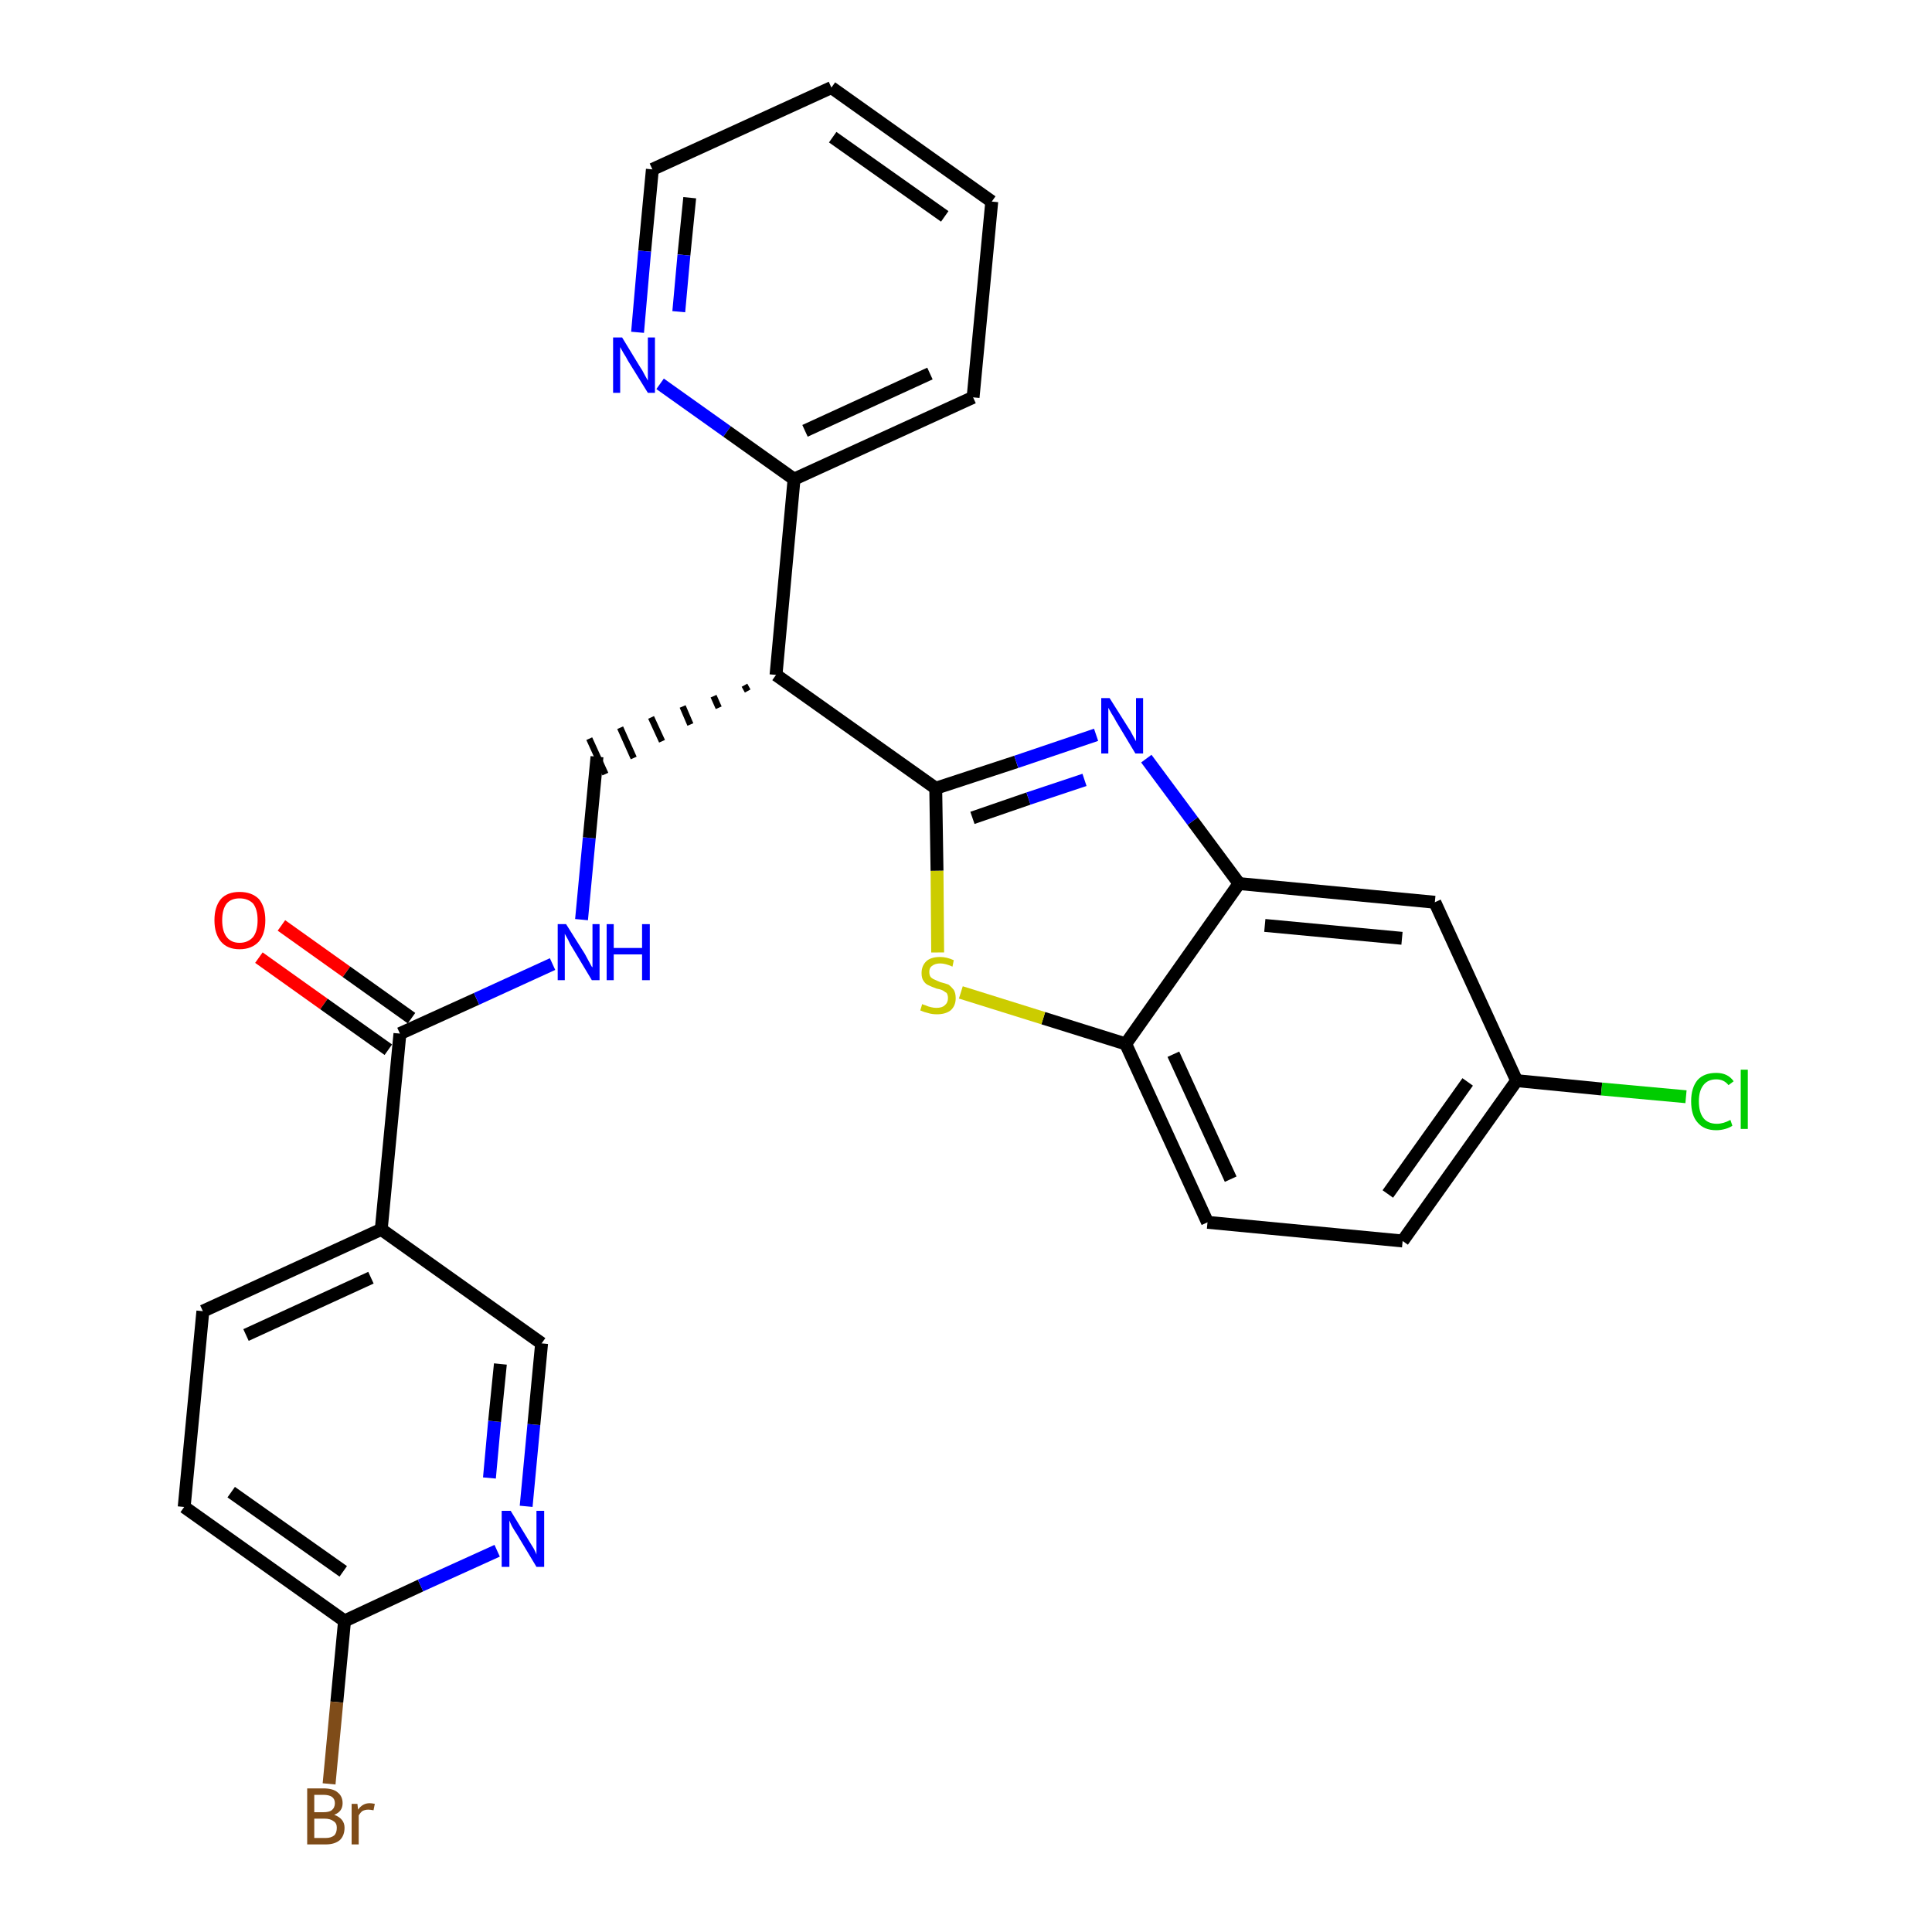 <?xml version='1.0' encoding='iso-8859-1'?>
<svg version='1.1' baseProfile='full'
              xmlns='http://www.w3.org/2000/svg'
                      xmlns:rdkit='http://www.rdkit.org/xml'
                      xmlns:xlink='http://www.w3.org/1999/xlink'
                  xml:space='preserve'
width='300px' height='300px' viewBox='0 0 300 300'>
<!-- END OF HEADER -->
<path class='bond-0 atom-0 atom-1' d='M 40.2,148.7 L 50.3,155.9' style='fill:none;fill-rule:evenodd;stroke:#FF0000;stroke-width:2.0px;stroke-linecap:butt;stroke-linejoin:miter;stroke-opacity:1' />
<path class='bond-0 atom-0 atom-1' d='M 50.3,155.9 L 60.3,163.0' style='fill:none;fill-rule:evenodd;stroke:#000000;stroke-width:2.0px;stroke-linecap:butt;stroke-linejoin:miter;stroke-opacity:1' />
<path class='bond-0 atom-0 atom-1' d='M 43.7,143.7 L 53.8,150.9' style='fill:none;fill-rule:evenodd;stroke:#FF0000;stroke-width:2.0px;stroke-linecap:butt;stroke-linejoin:miter;stroke-opacity:1' />
<path class='bond-0 atom-0 atom-1' d='M 53.8,150.9 L 63.9,158.1' style='fill:none;fill-rule:evenodd;stroke:#000000;stroke-width:2.0px;stroke-linecap:butt;stroke-linejoin:miter;stroke-opacity:1' />
<path class='bond-1 atom-1 atom-2' d='M 62.1,160.5 L 74.0,155.1' style='fill:none;fill-rule:evenodd;stroke:#000000;stroke-width:2.0px;stroke-linecap:butt;stroke-linejoin:miter;stroke-opacity:1' />
<path class='bond-1 atom-1 atom-2' d='M 74.0,155.1 L 85.8,149.7' style='fill:none;fill-rule:evenodd;stroke:#0000FF;stroke-width:2.0px;stroke-linecap:butt;stroke-linejoin:miter;stroke-opacity:1' />
<path class='bond-20 atom-1 atom-21' d='M 62.1,160.5 L 59.2,190.9' style='fill:none;fill-rule:evenodd;stroke:#000000;stroke-width:2.0px;stroke-linecap:butt;stroke-linejoin:miter;stroke-opacity:1' />
<path class='bond-2 atom-2 atom-3' d='M 90.3,142.8 L 91.5,130.1' style='fill:none;fill-rule:evenodd;stroke:#0000FF;stroke-width:2.0px;stroke-linecap:butt;stroke-linejoin:miter;stroke-opacity:1' />
<path class='bond-2 atom-2 atom-3' d='M 91.5,130.1 L 92.7,117.5' style='fill:none;fill-rule:evenodd;stroke:#000000;stroke-width:2.0px;stroke-linecap:butt;stroke-linejoin:miter;stroke-opacity:1' />
<path class='bond-3 atom-4 atom-3' d='M 115.6,106.4 L 116.1,107.3' style='fill:none;fill-rule:evenodd;stroke:#000000;stroke-width:1.0px;stroke-linecap:butt;stroke-linejoin:miter;stroke-opacity:1' />
<path class='bond-3 atom-4 atom-3' d='M 110.8,108.1 L 111.6,109.9' style='fill:none;fill-rule:evenodd;stroke:#000000;stroke-width:1.0px;stroke-linecap:butt;stroke-linejoin:miter;stroke-opacity:1' />
<path class='bond-3 atom-4 atom-3' d='M 106.0,109.7 L 107.2,112.5' style='fill:none;fill-rule:evenodd;stroke:#000000;stroke-width:1.0px;stroke-linecap:butt;stroke-linejoin:miter;stroke-opacity:1' />
<path class='bond-3 atom-4 atom-3' d='M 101.1,111.4 L 102.8,115.1' style='fill:none;fill-rule:evenodd;stroke:#000000;stroke-width:1.0px;stroke-linecap:butt;stroke-linejoin:miter;stroke-opacity:1' />
<path class='bond-3 atom-4 atom-3' d='M 96.3,113.0 L 98.4,117.7' style='fill:none;fill-rule:evenodd;stroke:#000000;stroke-width:1.0px;stroke-linecap:butt;stroke-linejoin:miter;stroke-opacity:1' />
<path class='bond-3 atom-4 atom-3' d='M 91.5,114.7 L 94.0,120.2' style='fill:none;fill-rule:evenodd;stroke:#000000;stroke-width:1.0px;stroke-linecap:butt;stroke-linejoin:miter;stroke-opacity:1' />
<path class='bond-4 atom-4 atom-5' d='M 120.5,104.8 L 123.3,74.4' style='fill:none;fill-rule:evenodd;stroke:#000000;stroke-width:2.0px;stroke-linecap:butt;stroke-linejoin:miter;stroke-opacity:1' />
<path class='bond-10 atom-4 atom-11' d='M 120.5,104.8 L 145.3,122.4' style='fill:none;fill-rule:evenodd;stroke:#000000;stroke-width:2.0px;stroke-linecap:butt;stroke-linejoin:miter;stroke-opacity:1' />
<path class='bond-5 atom-5 atom-6' d='M 123.3,74.4 L 151.1,61.7' style='fill:none;fill-rule:evenodd;stroke:#000000;stroke-width:2.0px;stroke-linecap:butt;stroke-linejoin:miter;stroke-opacity:1' />
<path class='bond-5 atom-5 atom-6' d='M 125.0,66.9 L 144.4,58.0' style='fill:none;fill-rule:evenodd;stroke:#000000;stroke-width:2.0px;stroke-linecap:butt;stroke-linejoin:miter;stroke-opacity:1' />
<path class='bond-27 atom-10 atom-5' d='M 102.5,59.6 L 112.9,67.0' style='fill:none;fill-rule:evenodd;stroke:#0000FF;stroke-width:2.0px;stroke-linecap:butt;stroke-linejoin:miter;stroke-opacity:1' />
<path class='bond-27 atom-10 atom-5' d='M 112.9,67.0 L 123.3,74.4' style='fill:none;fill-rule:evenodd;stroke:#000000;stroke-width:2.0px;stroke-linecap:butt;stroke-linejoin:miter;stroke-opacity:1' />
<path class='bond-6 atom-6 atom-7' d='M 151.1,61.7 L 154.0,31.3' style='fill:none;fill-rule:evenodd;stroke:#000000;stroke-width:2.0px;stroke-linecap:butt;stroke-linejoin:miter;stroke-opacity:1' />
<path class='bond-7 atom-7 atom-8' d='M 154.0,31.3 L 129.1,13.6' style='fill:none;fill-rule:evenodd;stroke:#000000;stroke-width:2.0px;stroke-linecap:butt;stroke-linejoin:miter;stroke-opacity:1' />
<path class='bond-7 atom-7 atom-8' d='M 146.7,33.6 L 129.3,21.3' style='fill:none;fill-rule:evenodd;stroke:#000000;stroke-width:2.0px;stroke-linecap:butt;stroke-linejoin:miter;stroke-opacity:1' />
<path class='bond-8 atom-8 atom-9' d='M 129.1,13.6 L 101.3,26.3' style='fill:none;fill-rule:evenodd;stroke:#000000;stroke-width:2.0px;stroke-linecap:butt;stroke-linejoin:miter;stroke-opacity:1' />
<path class='bond-9 atom-9 atom-10' d='M 101.3,26.3 L 100.1,39.0' style='fill:none;fill-rule:evenodd;stroke:#000000;stroke-width:2.0px;stroke-linecap:butt;stroke-linejoin:miter;stroke-opacity:1' />
<path class='bond-9 atom-9 atom-10' d='M 100.1,39.0 L 99.0,51.6' style='fill:none;fill-rule:evenodd;stroke:#0000FF;stroke-width:2.0px;stroke-linecap:butt;stroke-linejoin:miter;stroke-opacity:1' />
<path class='bond-9 atom-9 atom-10' d='M 107.1,30.7 L 106.2,39.6' style='fill:none;fill-rule:evenodd;stroke:#000000;stroke-width:2.0px;stroke-linecap:butt;stroke-linejoin:miter;stroke-opacity:1' />
<path class='bond-9 atom-9 atom-10' d='M 106.2,39.6 L 105.4,48.4' style='fill:none;fill-rule:evenodd;stroke:#0000FF;stroke-width:2.0px;stroke-linecap:butt;stroke-linejoin:miter;stroke-opacity:1' />
<path class='bond-11 atom-11 atom-12' d='M 145.3,122.4 L 157.8,118.3' style='fill:none;fill-rule:evenodd;stroke:#000000;stroke-width:2.0px;stroke-linecap:butt;stroke-linejoin:miter;stroke-opacity:1' />
<path class='bond-11 atom-11 atom-12' d='M 157.8,118.3 L 170.2,114.1' style='fill:none;fill-rule:evenodd;stroke:#0000FF;stroke-width:2.0px;stroke-linecap:butt;stroke-linejoin:miter;stroke-opacity:1' />
<path class='bond-11 atom-11 atom-12' d='M 151.0,127.0 L 159.7,124.0' style='fill:none;fill-rule:evenodd;stroke:#000000;stroke-width:2.0px;stroke-linecap:butt;stroke-linejoin:miter;stroke-opacity:1' />
<path class='bond-11 atom-11 atom-12' d='M 159.7,124.0 L 168.4,121.1' style='fill:none;fill-rule:evenodd;stroke:#0000FF;stroke-width:2.0px;stroke-linecap:butt;stroke-linejoin:miter;stroke-opacity:1' />
<path class='bond-28 atom-20 atom-11' d='M 145.6,147.9 L 145.5,135.2' style='fill:none;fill-rule:evenodd;stroke:#CCCC00;stroke-width:2.0px;stroke-linecap:butt;stroke-linejoin:miter;stroke-opacity:1' />
<path class='bond-28 atom-20 atom-11' d='M 145.5,135.2 L 145.3,122.4' style='fill:none;fill-rule:evenodd;stroke:#000000;stroke-width:2.0px;stroke-linecap:butt;stroke-linejoin:miter;stroke-opacity:1' />
<path class='bond-12 atom-12 atom-13' d='M 178.0,117.8 L 185.2,127.5' style='fill:none;fill-rule:evenodd;stroke:#0000FF;stroke-width:2.0px;stroke-linecap:butt;stroke-linejoin:miter;stroke-opacity:1' />
<path class='bond-12 atom-12 atom-13' d='M 185.2,127.5 L 192.4,137.2' style='fill:none;fill-rule:evenodd;stroke:#000000;stroke-width:2.0px;stroke-linecap:butt;stroke-linejoin:miter;stroke-opacity:1' />
<path class='bond-13 atom-13 atom-14' d='M 192.4,137.2 L 222.8,140.1' style='fill:none;fill-rule:evenodd;stroke:#000000;stroke-width:2.0px;stroke-linecap:butt;stroke-linejoin:miter;stroke-opacity:1' />
<path class='bond-13 atom-13 atom-14' d='M 196.4,143.7 L 217.7,145.7' style='fill:none;fill-rule:evenodd;stroke:#000000;stroke-width:2.0px;stroke-linecap:butt;stroke-linejoin:miter;stroke-opacity:1' />
<path class='bond-30 atom-19 atom-13' d='M 174.8,162.1 L 192.4,137.2' style='fill:none;fill-rule:evenodd;stroke:#000000;stroke-width:2.0px;stroke-linecap:butt;stroke-linejoin:miter;stroke-opacity:1' />
<path class='bond-14 atom-14 atom-15' d='M 222.8,140.1 L 235.5,167.8' style='fill:none;fill-rule:evenodd;stroke:#000000;stroke-width:2.0px;stroke-linecap:butt;stroke-linejoin:miter;stroke-opacity:1' />
<path class='bond-15 atom-15 atom-16' d='M 235.5,167.8 L 248.7,169.1' style='fill:none;fill-rule:evenodd;stroke:#000000;stroke-width:2.0px;stroke-linecap:butt;stroke-linejoin:miter;stroke-opacity:1' />
<path class='bond-15 atom-15 atom-16' d='M 248.7,169.1 L 261.8,170.3' style='fill:none;fill-rule:evenodd;stroke:#00CC00;stroke-width:2.0px;stroke-linecap:butt;stroke-linejoin:miter;stroke-opacity:1' />
<path class='bond-16 atom-15 atom-17' d='M 235.5,167.8 L 217.8,192.7' style='fill:none;fill-rule:evenodd;stroke:#000000;stroke-width:2.0px;stroke-linecap:butt;stroke-linejoin:miter;stroke-opacity:1' />
<path class='bond-16 atom-15 atom-17' d='M 227.9,168.0 L 215.5,185.4' style='fill:none;fill-rule:evenodd;stroke:#000000;stroke-width:2.0px;stroke-linecap:butt;stroke-linejoin:miter;stroke-opacity:1' />
<path class='bond-17 atom-17 atom-18' d='M 217.8,192.7 L 187.5,189.8' style='fill:none;fill-rule:evenodd;stroke:#000000;stroke-width:2.0px;stroke-linecap:butt;stroke-linejoin:miter;stroke-opacity:1' />
<path class='bond-18 atom-18 atom-19' d='M 187.5,189.8 L 174.8,162.1' style='fill:none;fill-rule:evenodd;stroke:#000000;stroke-width:2.0px;stroke-linecap:butt;stroke-linejoin:miter;stroke-opacity:1' />
<path class='bond-18 atom-18 atom-19' d='M 191.1,183.1 L 182.2,163.7' style='fill:none;fill-rule:evenodd;stroke:#000000;stroke-width:2.0px;stroke-linecap:butt;stroke-linejoin:miter;stroke-opacity:1' />
<path class='bond-19 atom-19 atom-20' d='M 174.8,162.1 L 162.0,158.1' style='fill:none;fill-rule:evenodd;stroke:#000000;stroke-width:2.0px;stroke-linecap:butt;stroke-linejoin:miter;stroke-opacity:1' />
<path class='bond-19 atom-19 atom-20' d='M 162.0,158.1 L 149.2,154.1' style='fill:none;fill-rule:evenodd;stroke:#CCCC00;stroke-width:2.0px;stroke-linecap:butt;stroke-linejoin:miter;stroke-opacity:1' />
<path class='bond-21 atom-21 atom-22' d='M 59.2,190.9 L 31.5,203.6' style='fill:none;fill-rule:evenodd;stroke:#000000;stroke-width:2.0px;stroke-linecap:butt;stroke-linejoin:miter;stroke-opacity:1' />
<path class='bond-21 atom-21 atom-22' d='M 57.6,198.4 L 38.2,207.3' style='fill:none;fill-rule:evenodd;stroke:#000000;stroke-width:2.0px;stroke-linecap:butt;stroke-linejoin:miter;stroke-opacity:1' />
<path class='bond-29 atom-27 atom-21' d='M 84.1,208.6 L 59.2,190.9' style='fill:none;fill-rule:evenodd;stroke:#000000;stroke-width:2.0px;stroke-linecap:butt;stroke-linejoin:miter;stroke-opacity:1' />
<path class='bond-22 atom-22 atom-23' d='M 31.5,203.6 L 28.6,234.0' style='fill:none;fill-rule:evenodd;stroke:#000000;stroke-width:2.0px;stroke-linecap:butt;stroke-linejoin:miter;stroke-opacity:1' />
<path class='bond-23 atom-23 atom-24' d='M 28.6,234.0 L 53.5,251.7' style='fill:none;fill-rule:evenodd;stroke:#000000;stroke-width:2.0px;stroke-linecap:butt;stroke-linejoin:miter;stroke-opacity:1' />
<path class='bond-23 atom-23 atom-24' d='M 35.9,231.7 L 53.3,244.0' style='fill:none;fill-rule:evenodd;stroke:#000000;stroke-width:2.0px;stroke-linecap:butt;stroke-linejoin:miter;stroke-opacity:1' />
<path class='bond-24 atom-24 atom-25' d='M 53.5,251.7 L 52.3,264.3' style='fill:none;fill-rule:evenodd;stroke:#000000;stroke-width:2.0px;stroke-linecap:butt;stroke-linejoin:miter;stroke-opacity:1' />
<path class='bond-24 atom-24 atom-25' d='M 52.3,264.3 L 51.1,277.0' style='fill:none;fill-rule:evenodd;stroke:#7F4C19;stroke-width:2.0px;stroke-linecap:butt;stroke-linejoin:miter;stroke-opacity:1' />
<path class='bond-25 atom-24 atom-26' d='M 53.5,251.7 L 65.3,246.2' style='fill:none;fill-rule:evenodd;stroke:#000000;stroke-width:2.0px;stroke-linecap:butt;stroke-linejoin:miter;stroke-opacity:1' />
<path class='bond-25 atom-24 atom-26' d='M 65.3,246.2 L 77.2,240.8' style='fill:none;fill-rule:evenodd;stroke:#0000FF;stroke-width:2.0px;stroke-linecap:butt;stroke-linejoin:miter;stroke-opacity:1' />
<path class='bond-26 atom-26 atom-27' d='M 81.7,233.9 L 82.9,221.2' style='fill:none;fill-rule:evenodd;stroke:#0000FF;stroke-width:2.0px;stroke-linecap:butt;stroke-linejoin:miter;stroke-opacity:1' />
<path class='bond-26 atom-26 atom-27' d='M 82.9,221.2 L 84.1,208.6' style='fill:none;fill-rule:evenodd;stroke:#000000;stroke-width:2.0px;stroke-linecap:butt;stroke-linejoin:miter;stroke-opacity:1' />
<path class='bond-26 atom-26 atom-27' d='M 76.0,229.5 L 76.8,220.7' style='fill:none;fill-rule:evenodd;stroke:#0000FF;stroke-width:2.0px;stroke-linecap:butt;stroke-linejoin:miter;stroke-opacity:1' />
<path class='bond-26 atom-26 atom-27' d='M 76.8,220.7 L 77.7,211.8' style='fill:none;fill-rule:evenodd;stroke:#000000;stroke-width:2.0px;stroke-linecap:butt;stroke-linejoin:miter;stroke-opacity:1' />
<path  class='atom-0' d='M 33.3 142.9
Q 33.3 140.8, 34.3 139.6
Q 35.3 138.5, 37.2 138.5
Q 39.1 138.5, 40.2 139.6
Q 41.2 140.8, 41.2 142.9
Q 41.2 145.0, 40.2 146.2
Q 39.1 147.4, 37.2 147.4
Q 35.3 147.4, 34.3 146.2
Q 33.3 145.0, 33.3 142.9
M 37.2 146.4
Q 38.5 146.4, 39.3 145.5
Q 40.0 144.6, 40.0 142.9
Q 40.0 141.2, 39.3 140.3
Q 38.5 139.5, 37.2 139.5
Q 35.9 139.5, 35.2 140.3
Q 34.5 141.2, 34.5 142.9
Q 34.5 144.6, 35.2 145.5
Q 35.9 146.4, 37.2 146.4
' fill='#FF0000'/>
<path  class='atom-2' d='M 87.9 143.5
L 90.8 148.1
Q 91.0 148.5, 91.5 149.4
Q 91.9 150.2, 92.0 150.2
L 92.0 143.5
L 93.1 143.5
L 93.1 152.2
L 91.9 152.2
L 88.9 147.2
Q 88.5 146.6, 88.2 145.9
Q 87.8 145.2, 87.7 145.0
L 87.7 152.2
L 86.6 152.2
L 86.6 143.5
L 87.9 143.5
' fill='#0000FF'/>
<path  class='atom-2' d='M 94.2 143.5
L 95.3 143.5
L 95.3 147.2
L 99.7 147.2
L 99.7 143.5
L 100.9 143.5
L 100.9 152.2
L 99.7 152.2
L 99.7 148.2
L 95.3 148.2
L 95.3 152.2
L 94.2 152.2
L 94.2 143.5
' fill='#0000FF'/>
<path  class='atom-10' d='M 96.6 52.4
L 99.4 57.0
Q 99.7 57.4, 100.1 58.2
Q 100.6 59.1, 100.6 59.1
L 100.6 52.4
L 101.7 52.4
L 101.7 61.0
L 100.6 61.0
L 97.5 56.0
Q 97.2 55.4, 96.8 54.8
Q 96.4 54.1, 96.3 53.9
L 96.3 61.0
L 95.2 61.0
L 95.2 52.4
L 96.6 52.4
' fill='#0000FF'/>
<path  class='atom-12' d='M 172.3 108.4
L 175.2 113.0
Q 175.5 113.4, 175.9 114.2
Q 176.4 115.1, 176.4 115.1
L 176.4 108.4
L 177.5 108.4
L 177.5 117.0
L 176.3 117.0
L 173.3 112.0
Q 173.0 111.4, 172.6 110.8
Q 172.2 110.1, 172.1 109.9
L 172.1 117.0
L 171.0 117.0
L 171.0 108.4
L 172.3 108.4
' fill='#0000FF'/>
<path  class='atom-16' d='M 262.6 171.0
Q 262.6 168.9, 263.6 167.7
Q 264.6 166.6, 266.5 166.6
Q 268.3 166.6, 269.2 167.9
L 268.4 168.5
Q 267.7 167.6, 266.5 167.6
Q 265.2 167.6, 264.5 168.5
Q 263.8 169.4, 263.8 171.0
Q 263.8 172.7, 264.5 173.6
Q 265.2 174.5, 266.6 174.5
Q 267.6 174.5, 268.7 173.9
L 269.0 174.8
Q 268.6 175.1, 267.9 175.3
Q 267.2 175.5, 266.5 175.5
Q 264.6 175.5, 263.6 174.3
Q 262.6 173.2, 262.6 171.0
' fill='#00CC00'/>
<path  class='atom-16' d='M 270.3 166.1
L 271.4 166.1
L 271.4 175.3
L 270.3 175.3
L 270.3 166.1
' fill='#00CC00'/>
<path  class='atom-20' d='M 143.2 155.9
Q 143.3 156.0, 143.7 156.1
Q 144.1 156.3, 144.6 156.4
Q 145.0 156.5, 145.4 156.5
Q 146.3 156.5, 146.7 156.1
Q 147.2 155.7, 147.2 155.0
Q 147.2 154.5, 147.0 154.2
Q 146.7 154.0, 146.4 153.8
Q 146.0 153.6, 145.4 153.5
Q 144.6 153.2, 144.2 153.0
Q 143.7 152.8, 143.4 152.3
Q 143.1 151.9, 143.1 151.1
Q 143.1 150.0, 143.8 149.3
Q 144.5 148.6, 146.0 148.6
Q 147.0 148.6, 148.1 149.1
L 147.9 150.1
Q 146.8 149.6, 146.0 149.6
Q 145.2 149.6, 144.7 150.0
Q 144.3 150.3, 144.3 150.9
Q 144.3 151.4, 144.5 151.7
Q 144.8 152.0, 145.1 152.1
Q 145.5 152.3, 146.0 152.5
Q 146.8 152.7, 147.3 152.9
Q 147.7 153.2, 148.1 153.7
Q 148.4 154.2, 148.4 155.0
Q 148.4 156.2, 147.6 156.9
Q 146.8 157.5, 145.5 157.5
Q 144.7 157.5, 144.1 157.3
Q 143.6 157.2, 142.9 156.9
L 143.2 155.9
' fill='#CCCC00'/>
<path  class='atom-25' d='M 51.9 281.8
Q 52.7 282.1, 53.1 282.6
Q 53.5 283.1, 53.5 283.8
Q 53.5 285.0, 52.8 285.7
Q 52.0 286.4, 50.6 286.4
L 47.7 286.4
L 47.7 277.7
L 50.2 277.7
Q 51.7 277.7, 52.4 278.3
Q 53.2 278.9, 53.2 280.0
Q 53.2 281.3, 51.9 281.8
M 48.8 278.7
L 48.8 281.4
L 50.2 281.4
Q 51.1 281.4, 51.5 281.1
Q 52.0 280.7, 52.0 280.0
Q 52.0 278.7, 50.2 278.7
L 48.8 278.7
M 50.6 285.4
Q 51.4 285.4, 51.9 285.0
Q 52.3 284.6, 52.3 283.8
Q 52.3 283.1, 51.8 282.8
Q 51.3 282.4, 50.4 282.4
L 48.8 282.4
L 48.8 285.4
L 50.6 285.4
' fill='#7F4C19'/>
<path  class='atom-25' d='M 55.5 280.1
L 55.6 281.0
Q 56.3 280.0, 57.4 280.0
Q 57.7 280.0, 58.2 280.1
L 58.0 281.1
Q 57.5 281.0, 57.2 281.0
Q 56.7 281.0, 56.3 281.2
Q 56.0 281.4, 55.7 281.9
L 55.7 286.4
L 54.6 286.4
L 54.6 280.1
L 55.5 280.1
' fill='#7F4C19'/>
<path  class='atom-26' d='M 79.3 234.6
L 82.1 239.2
Q 82.4 239.7, 82.9 240.5
Q 83.3 241.3, 83.3 241.4
L 83.3 234.6
L 84.5 234.6
L 84.5 243.3
L 83.3 243.3
L 80.3 238.3
Q 79.9 237.7, 79.5 237.0
Q 79.2 236.4, 79.1 236.1
L 79.1 243.3
L 77.9 243.3
L 77.9 234.6
L 79.3 234.6
' fill='#0000FF'/>
</svg>
